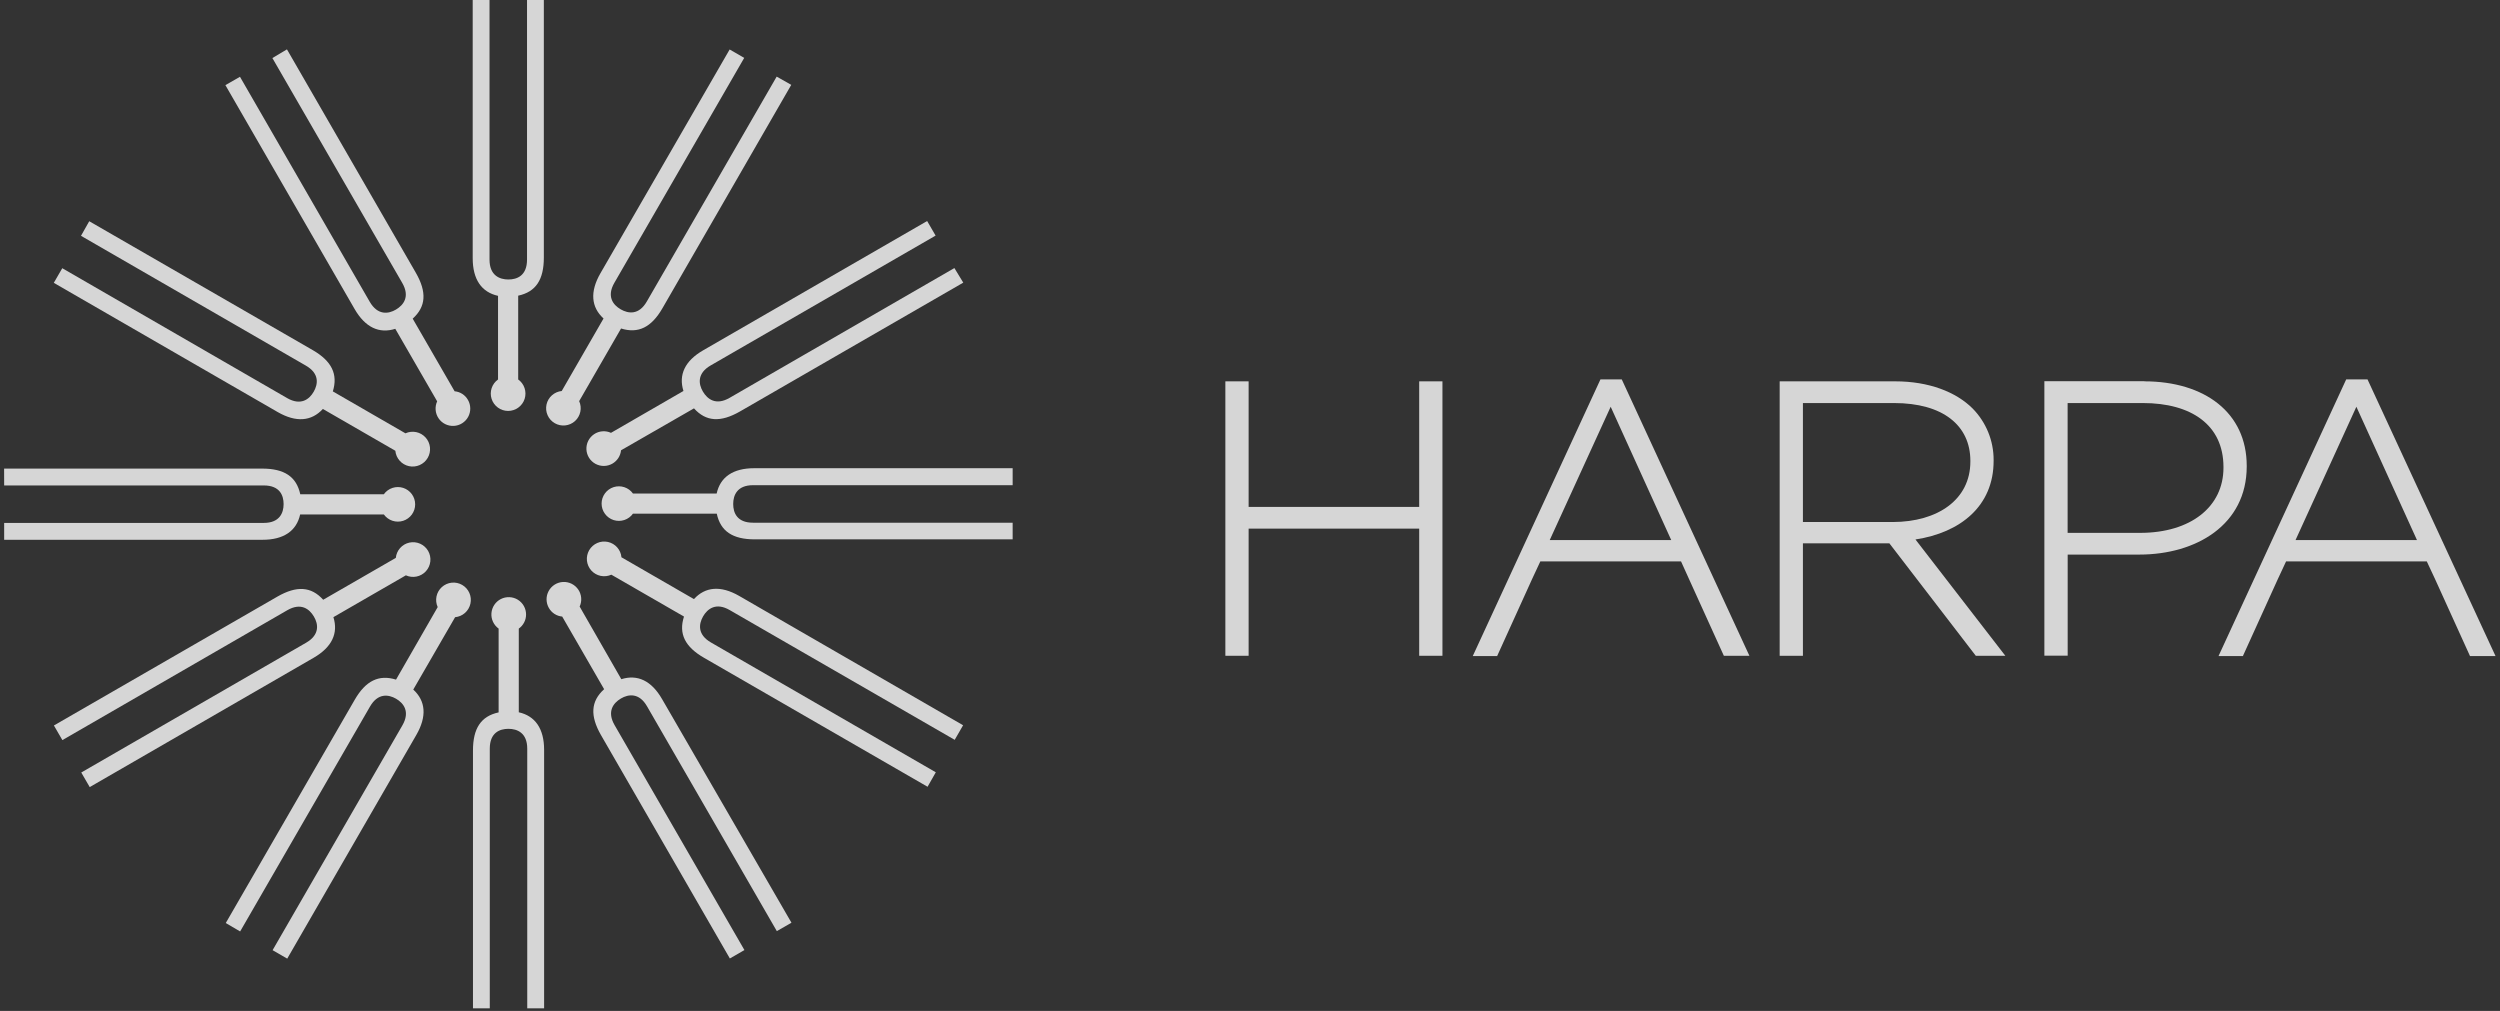<svg width="183" height="74" viewBox="0 0 183 74" fill="none" xmlns="http://www.w3.org/2000/svg">
<rect x="0" y="0" width="183" height="74" fill="#333333" stroke="none"/>
<g clip-path="url(#clip0_102_34)">
<path d="M103.885 27.914V37.106H91.399V27.914H89.697V28.027V48.003H91.399V38.695H103.885V48.003H105.587V27.914H103.885Z" fill="white" fill-opacity="0.8"/>
<path d="M131.974 29.503H138.642C142.213 29.503 144.227 31.135 144.231 33.729V33.787C144.231 36.572 141.843 38.204 138.556 38.212H131.974V29.503ZM140.211 39.489C143.495 38.991 145.937 37.051 145.933 33.729V33.674C145.938 32.265 145.386 30.91 144.398 29.904C143.179 28.685 141.189 27.914 138.727 27.914H130.272V48.003H131.974V39.773H138.303L144.628 48.003H146.79L140.211 39.489Z" fill="white" fill-opacity="0.8"/>
<path d="M162.758 34.185V34.239C162.758 37.113 160.339 38.998 156.686 39.006H151.35V29.503H156.858C160.406 29.503 162.754 31.108 162.758 34.177V34.185ZM156.971 27.906H149.648V47.995H151.354V40.595H156.601C160.776 40.595 164.452 38.407 164.46 34.157V34.099C164.46 30.204 161.375 27.918 156.971 27.914" fill="white" fill-opacity="0.8"/>
<path d="M113.439 39.535L117.902 29.775L122.335 39.535H113.439ZM118.712 27.77H117.154L107.807 48.022H109.591L112.146 42.394L112.753 41.093H123.051L123.631 42.375L126.186 48.003H128.056L118.712 27.77Z" fill="white" fill-opacity="0.8"/>
<path d="M168.032 39.535L172.487 29.775L176.923 39.535H168.032ZM173.301 27.77H171.743L162.396 48.022H164.18L166.735 42.394L167.342 41.093H177.64L178.248 42.394L180.803 48.022H182.672L173.301 27.77Z" fill="white" fill-opacity="0.8"/>
<path d="M4.566 54.176L21.029 44.669C22.03 44.093 22.645 44.572 22.976 45.129C23.307 45.685 23.412 46.464 22.411 47.045L5.948 56.548L6.567 57.615L22.949 48.155C24.304 47.376 24.775 46.352 24.405 45.175L29.71 42.114C29.955 42.226 30.229 42.257 30.492 42.203C30.756 42.149 30.996 42.013 31.177 41.814C31.358 41.615 31.471 41.363 31.5 41.096C31.529 40.828 31.472 40.558 31.338 40.325C31.203 40.092 30.998 39.908 30.753 39.799C30.506 39.69 30.232 39.661 29.969 39.718C29.706 39.775 29.468 39.914 29.289 40.115C29.11 40.316 29 40.569 28.974 40.837L23.658 43.902C22.773 42.92 21.71 42.866 20.304 43.672L3.946 53.105L4.566 54.176Z" fill="white" fill-opacity="0.8"/>
<path d="M17.578 68.182L27.085 51.719C27.661 50.721 28.436 50.827 28.989 51.146C29.543 51.465 30.033 52.093 29.457 53.093L19.954 69.553L21.025 70.172L30.481 53.787C31.26 52.431 31.159 51.31 30.251 50.476L33.313 45.179C33.581 45.154 33.834 45.045 34.036 44.867C34.237 44.689 34.377 44.451 34.435 44.188C34.493 43.926 34.466 43.651 34.358 43.404C34.25 43.158 34.066 42.952 33.833 42.817C33.601 42.682 33.331 42.624 33.063 42.652C32.795 42.681 32.544 42.793 32.344 42.973C32.144 43.154 32.007 43.393 31.952 43.657C31.898 43.92 31.928 44.194 32.039 44.439L28.989 49.748C27.732 49.358 26.77 49.83 25.967 51.22L16.526 67.566L17.578 68.182Z" fill="white" fill-opacity="0.8"/>
<path d="M35.852 73.809V54.799C35.852 53.631 36.577 53.35 37.219 53.35C37.862 53.35 38.594 53.646 38.594 54.799V73.809H39.829V54.892C39.829 53.335 39.175 52.408 37.975 52.139V46.013C38.14 45.896 38.274 45.743 38.367 45.563C38.46 45.385 38.508 45.186 38.508 44.984C38.509 44.767 38.454 44.552 38.348 44.362C38.242 44.172 38.088 44.013 37.903 43.898C37.717 43.785 37.506 43.72 37.288 43.712C37.07 43.704 36.854 43.751 36.661 43.85C36.467 43.949 36.302 44.097 36.181 44.278C36.061 44.46 35.989 44.669 35.973 44.886C35.956 45.103 35.996 45.321 36.089 45.518C36.181 45.715 36.322 45.886 36.499 46.013V52.147C35.206 52.427 34.622 53.315 34.622 54.935V73.809H35.852Z" fill="white" fill-opacity="0.8"/>
<path d="M54.492 69.545L44.989 53.081C44.413 52.084 44.892 51.465 45.445 51.134C45.998 50.803 46.785 50.698 47.361 51.699L56.864 68.158L57.935 67.543L48.463 51.173C47.684 49.818 46.652 49.346 45.48 49.717L42.43 44.4C42.522 44.202 42.56 43.984 42.543 43.767C42.526 43.549 42.453 43.34 42.331 43.159C42.209 42.978 42.042 42.832 41.848 42.734C41.653 42.636 41.436 42.59 41.218 42.6C41.001 42.61 40.789 42.676 40.604 42.792C40.419 42.908 40.267 43.069 40.163 43.26C40.059 43.452 40.005 43.667 40.008 43.885C40.011 44.103 40.07 44.317 40.179 44.505C40.279 44.681 40.419 44.83 40.589 44.939C40.758 45.048 40.952 45.114 41.153 45.132L44.222 50.449C43.24 51.337 43.186 52.396 43.988 53.802L53.425 70.16L54.492 69.545Z" fill="white" fill-opacity="0.8"/>
<path d="M68.501 56.532L52.042 47.029C51.041 46.448 51.147 45.677 51.466 45.12C51.785 44.563 52.412 44.076 53.413 44.657L69.884 54.156L70.499 53.089L54.106 43.621C52.751 42.842 51.626 42.947 50.796 43.854L45.491 40.793C45.466 40.525 45.357 40.272 45.179 40.07C45.001 39.868 44.763 39.728 44.501 39.67C44.238 39.613 43.963 39.639 43.717 39.748C43.47 39.856 43.265 40.04 43.129 40.272C42.994 40.505 42.936 40.775 42.964 41.042C42.992 41.31 43.105 41.562 43.285 41.762C43.466 41.962 43.705 42.099 43.968 42.154C44.232 42.208 44.506 42.178 44.751 42.067L50.068 45.132C49.659 46.394 50.149 47.356 51.54 48.154L67.898 57.591L68.501 56.532Z" fill="white" fill-opacity="0.8"/>
<path d="M74.126 38.262H55.119C53.951 38.262 53.67 37.537 53.67 36.891C53.67 36.244 53.966 35.516 55.119 35.516H74.126V34.273H55.209C53.651 34.273 52.724 34.924 52.459 36.127H46.333C46.177 35.909 45.956 35.746 45.701 35.662C45.447 35.578 45.172 35.576 44.916 35.658C44.661 35.74 44.438 35.901 44.281 36.117C44.122 36.334 44.037 36.595 44.037 36.863C44.037 37.132 44.122 37.393 44.281 37.609C44.438 37.826 44.661 37.987 44.916 38.069C45.172 38.151 45.447 38.149 45.701 38.065C45.956 37.981 46.177 37.818 46.333 37.599H52.467C52.743 38.893 53.635 39.481 55.252 39.481H74.126V38.262Z" fill="white" fill-opacity="0.8"/>
<path d="M69.861 19.622L53.402 29.125C52.401 29.701 51.785 29.222 51.454 28.665C51.123 28.108 51.022 27.325 52.023 26.749L68.486 17.246L67.867 16.179L51.485 25.635C50.126 26.414 49.659 27.446 50.029 28.619L44.724 31.684C44.526 31.593 44.308 31.554 44.09 31.572C43.873 31.59 43.664 31.663 43.483 31.786C43.303 31.908 43.157 32.074 43.059 32.269C42.961 32.464 42.916 32.681 42.926 32.899C42.937 33.117 43.003 33.328 43.119 33.513C43.235 33.697 43.397 33.849 43.588 33.953C43.78 34.057 43.995 34.11 44.213 34.107C44.431 34.104 44.645 34.044 44.833 33.935C45.007 33.833 45.154 33.692 45.264 33.523C45.372 33.354 45.44 33.161 45.46 32.961L50.8 29.892C51.684 30.874 52.747 30.928 54.153 30.126L70.511 20.689L69.861 19.622Z" fill="white" fill-opacity="0.8"/>
<path d="M56.853 5.608L47.346 22.071C46.769 23.072 45.998 22.967 45.437 22.644C44.876 22.321 44.393 21.701 44.974 20.697L54.477 4.237L53.41 3.622L43.949 20.007C43.17 21.363 43.272 22.484 44.179 23.314L41.118 28.622C40.852 28.648 40.6 28.759 40.4 28.937C40.2 29.115 40.061 29.352 40.004 29.614C39.948 29.875 39.975 30.149 40.084 30.394C40.192 30.639 40.375 30.843 40.607 30.977C40.839 31.112 41.107 31.169 41.373 31.141C41.64 31.113 41.891 31.001 42.09 30.822C42.288 30.642 42.425 30.404 42.48 30.142C42.535 29.88 42.506 29.607 42.395 29.362L45.461 24.046C46.722 24.436 47.681 23.964 48.487 22.57L57.92 6.212L56.853 5.608Z" fill="white" fill-opacity="0.8"/>
<path d="M38.578 0V19.006C38.578 20.175 37.854 20.459 37.212 20.459C36.569 20.459 35.833 20.163 35.833 19.006V0H34.602V18.905C34.602 20.463 35.256 21.39 36.456 21.655V27.777C36.237 27.934 36.074 28.155 35.989 28.411C35.904 28.666 35.903 28.942 35.985 29.198C36.067 29.454 36.228 29.677 36.446 29.836C36.663 29.995 36.925 30.08 37.194 30.08C37.463 30.08 37.725 29.995 37.942 29.836C38.16 29.677 38.321 29.454 38.403 29.198C38.485 28.942 38.484 28.666 38.399 28.411C38.315 28.155 38.151 27.934 37.932 27.777V21.643C39.225 21.366 39.809 20.475 39.809 18.854V0H38.578Z" fill="white" fill-opacity="0.8"/>
<path d="M19.938 4.249L29.445 20.712C30.022 21.713 29.543 22.328 28.985 22.66C28.429 22.991 27.646 23.092 27.065 22.091L17.566 5.62L16.499 6.232L25.955 22.617C26.734 23.972 27.763 24.443 28.935 24.069L32 29.378C31.909 29.576 31.871 29.794 31.889 30.012C31.906 30.229 31.98 30.438 32.102 30.619C32.224 30.799 32.391 30.946 32.586 31.043C32.781 31.141 32.998 31.186 33.215 31.176C33.433 31.165 33.645 31.099 33.829 30.983C34.014 30.867 34.166 30.705 34.27 30.514C34.374 30.322 34.427 30.107 34.423 29.889C34.42 29.671 34.361 29.457 34.251 29.269C34.152 29.093 34.011 28.945 33.842 28.835C33.672 28.726 33.478 28.66 33.278 28.642L30.209 23.326C31.19 22.438 31.248 21.378 30.442 19.972L21.005 3.614L19.938 4.249Z" fill="white" fill-opacity="0.8"/>
<path d="M5.929 17.262L22.392 26.765C23.393 27.345 23.284 28.116 22.964 28.673C22.645 29.23 22.022 29.717 21.017 29.14L4.558 19.633L3.938 20.704L20.324 30.161C21.679 30.94 22.801 30.842 23.634 29.935L28.939 32.996C28.964 33.265 29.074 33.519 29.253 33.721C29.432 33.924 29.67 34.064 29.934 34.122C30.198 34.18 30.473 34.152 30.72 34.043C30.967 33.934 31.174 33.75 31.309 33.516C31.444 33.282 31.502 33.012 31.473 32.743C31.445 32.475 31.332 32.222 31.15 32.022C30.969 31.822 30.729 31.685 30.464 31.63C30.2 31.576 29.924 31.607 29.679 31.719L24.363 28.65C24.752 27.392 24.281 26.43 22.89 25.627L6.532 16.194L5.929 17.262Z" fill="white" fill-opacity="0.8"/>
<path d="M0.305 35.535H19.311C20.479 35.535 20.76 36.26 20.76 36.903C20.76 37.545 20.464 38.277 19.311 38.277H0.305V39.512H19.218C20.775 39.512 21.706 38.858 21.971 37.658H28.098C28.254 37.875 28.475 38.037 28.73 38.121C28.984 38.204 29.259 38.205 29.513 38.123C29.768 38.04 29.99 37.88 30.148 37.663C30.305 37.447 30.39 37.186 30.39 36.918C30.39 36.65 30.305 36.389 30.148 36.173C29.99 35.957 29.768 35.796 29.513 35.713C29.259 35.631 28.984 35.632 28.73 35.715C28.475 35.799 28.254 35.961 28.098 36.178H21.979C21.698 34.889 20.811 34.301 19.19 34.301H0.301L0.305 35.535Z" fill="white" fill-opacity="0.8"/>
</g>
<defs>
<clipPath id="clip0_102_34">
<rect width="182.663" height="74" fill="white" transform="translate(0.168)"/>
</clipPath>
</defs>
</svg>
